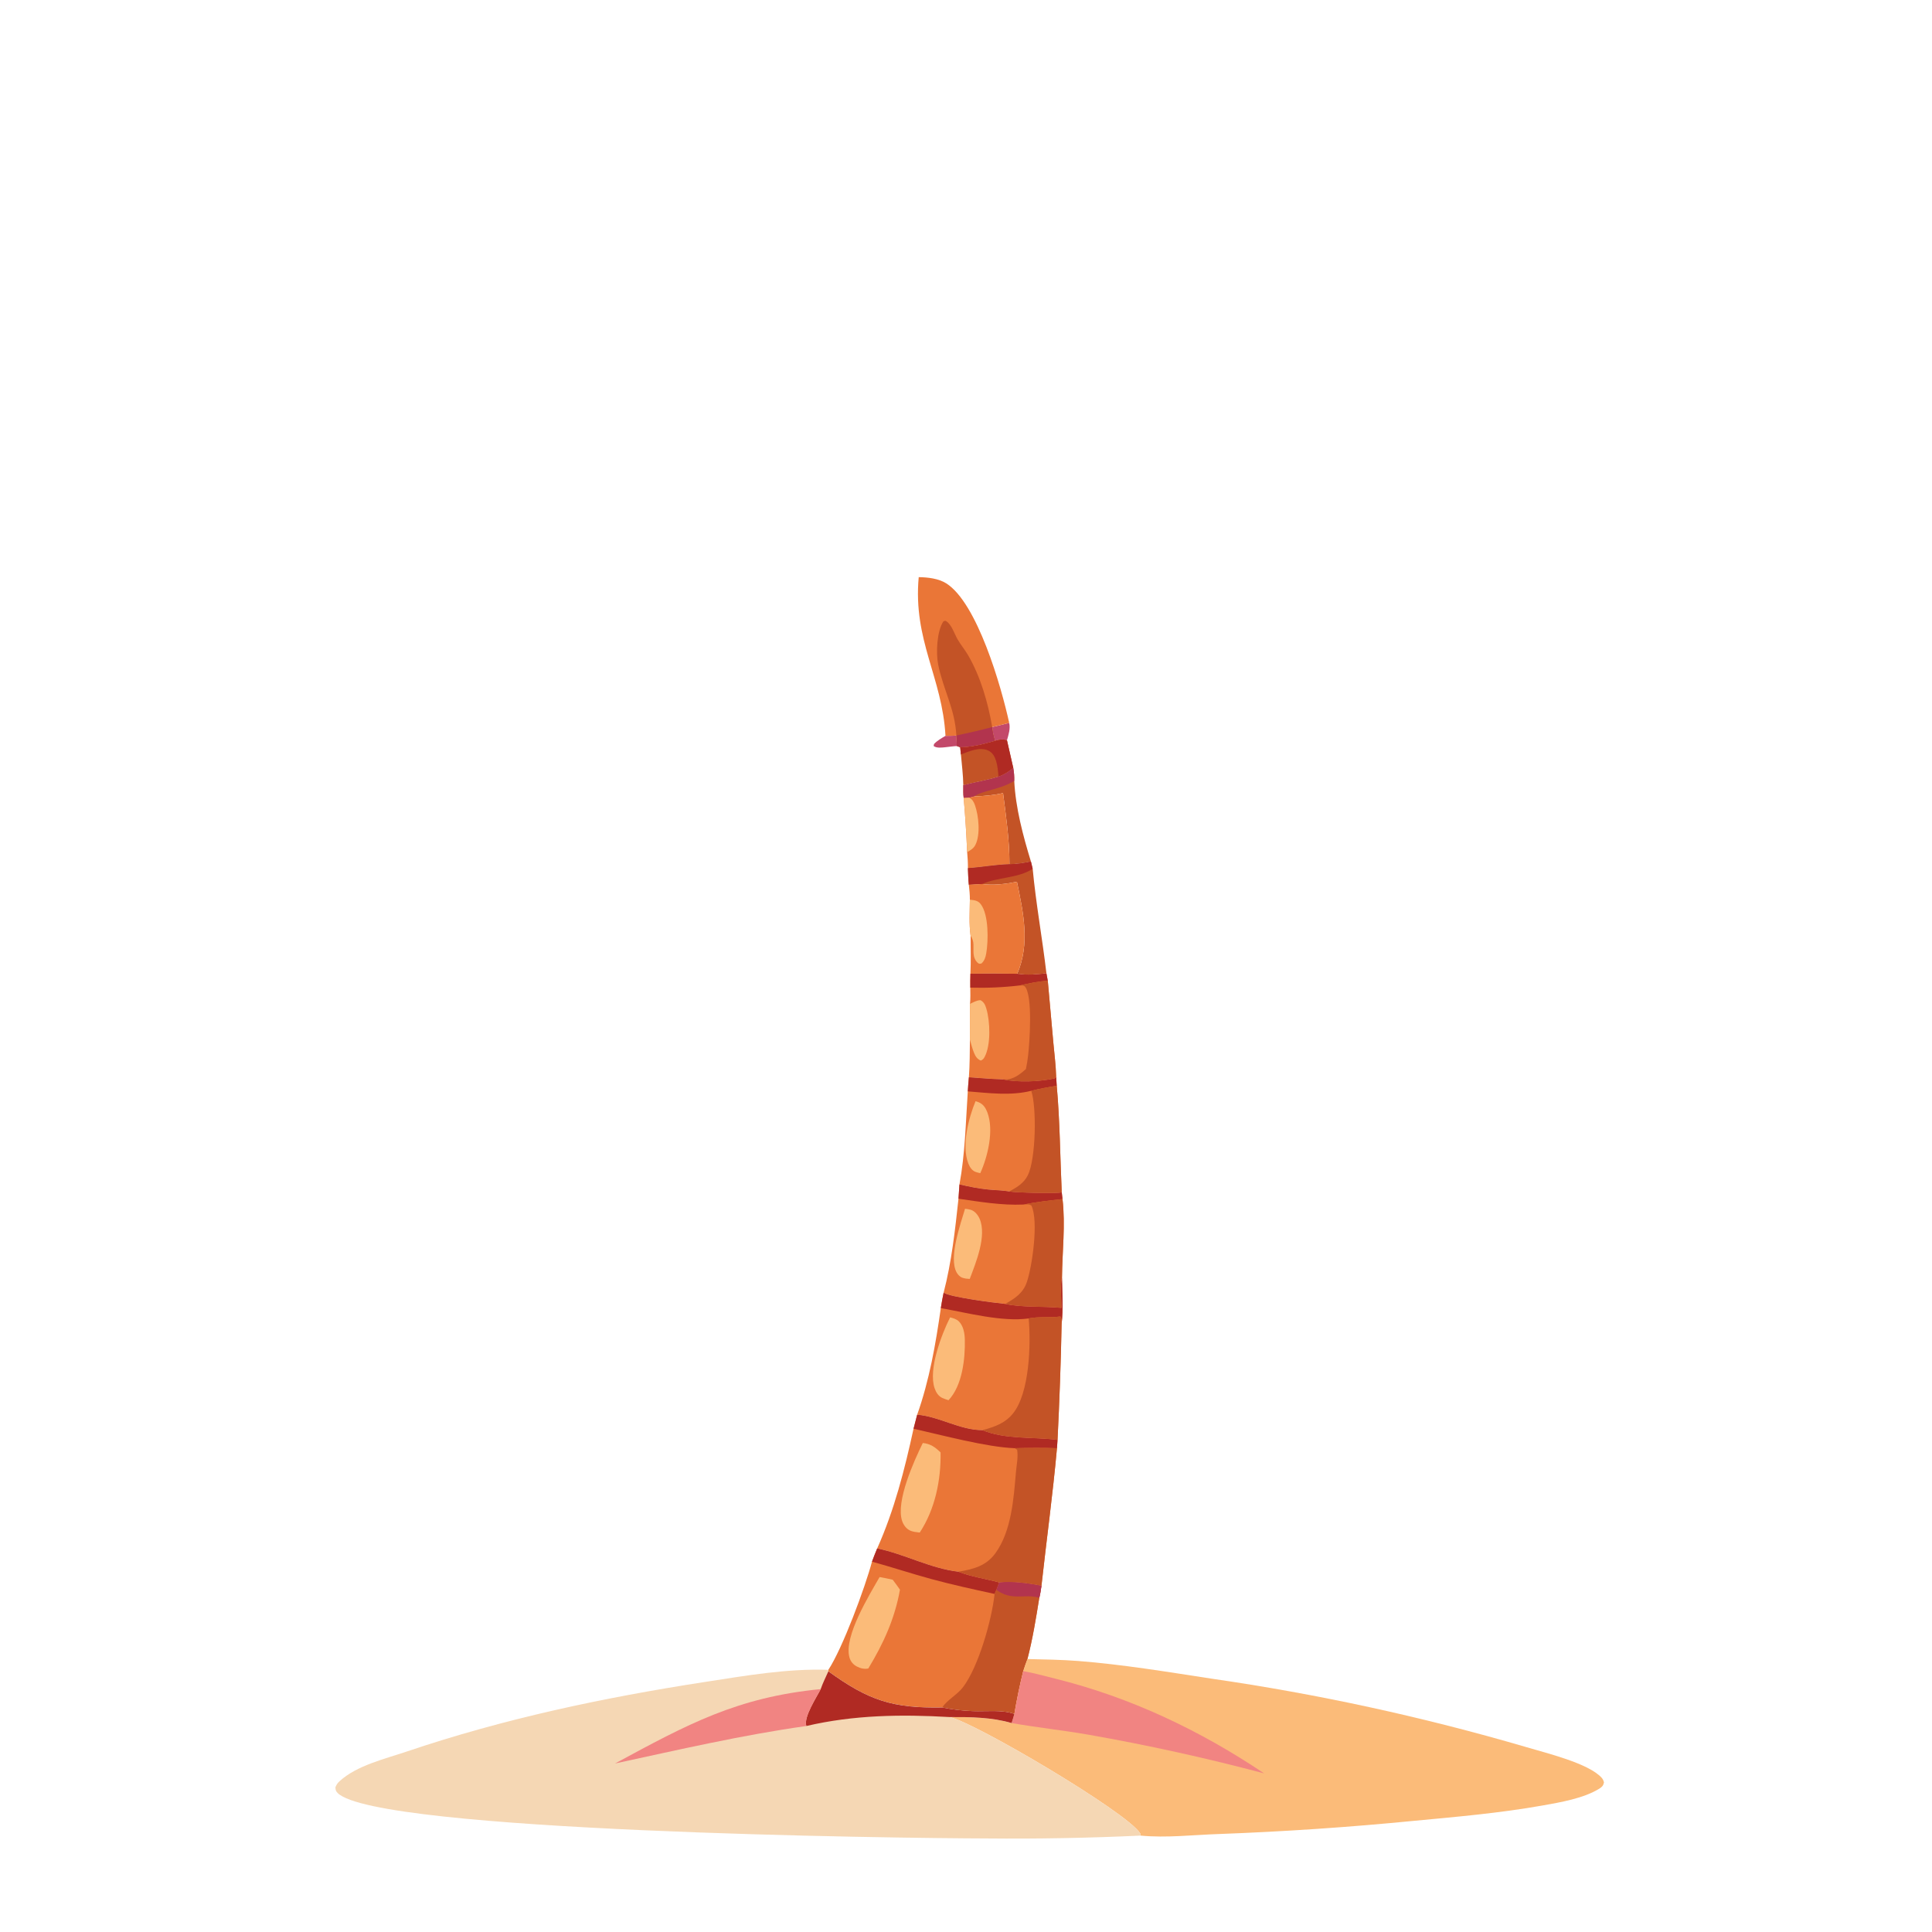 <?xml version="1.0" encoding="utf-8" ?>
<svg xmlns="http://www.w3.org/2000/svg" xmlns:xlink="http://www.w3.org/1999/xlink" width="2435" height="2435">
	<path fill="#C3496A" transform="scale(2.378 2.378)" d="M501.11 390.006C502.997 389.951 505.009 390.042 506.876 389.823L507.159 395.406C505.136 395.506 503.085 395.829 501.068 396.031C499.239 396.215 496.357 396.618 494.84 395.389L495.015 394.362C496.75 392.476 498.934 391.312 501.11 390.006Z"/>
	<path fill="#C3496A" transform="scale(2.378 2.378)" d="M534.882 383.107C535.572 386.318 534.554 389.271 533.699 392.35C531.603 391.625 529.442 391.958 527.383 392.614C526.62 390.136 526.105 387.934 525.884 385.334C528.907 384.691 531.891 383.882 534.882 383.107Z"/>
	<path fill="#C35326" transform="scale(2.378 2.378)" d="M527.383 392.614C529.442 391.958 531.603 391.625 533.699 392.35L537.043 407.046C534.567 408.997 532.223 410.59 529.202 411.625C523.134 413.564 516.714 414.485 510.557 416.171C510.471 410.75 509.766 405.271 509.289 399.87L508.908 396.021C515.444 395.895 521.144 394.376 527.383 392.614Z"/>
	<path fill="#B02A23" transform="scale(2.378 2.378)" d="M527.383 392.614C529.442 391.958 531.603 391.625 533.699 392.35L537.043 407.046C534.567 408.997 532.223 410.59 529.202 411.625C528.963 408.845 528.738 405.801 527.886 403.128C527.19 400.945 525.963 398.801 523.806 397.805C519.191 395.675 513.627 398.245 509.289 399.87L508.908 396.021C515.444 395.895 521.144 394.376 527.383 392.614Z"/>
	<path fill="#C35326" transform="scale(2.378 2.378)" d="M529.202 411.625C532.223 410.59 534.567 408.997 537.043 407.046C537.446 409.378 537.616 411.508 537.555 413.874C538.277 428.216 542.199 442.877 546.384 456.571C542.922 457.371 538.573 458.011 535.015 458.023C535.021 445.199 533.252 433.013 531.621 420.336C526.747 421.51 521.364 421.951 516.369 422.091L513.676 422.79L510.762 422.958C510.435 420.747 510.572 418.409 510.557 416.171C516.714 414.485 523.134 413.564 529.202 411.625Z"/>
	<path fill="#B2344E" transform="scale(2.378 2.378)" d="M529.202 411.625C532.223 410.59 534.567 408.997 537.043 407.046C537.446 409.378 537.616 411.508 537.555 413.874C530.386 418.424 520.753 418.916 516.369 422.091L513.676 422.79L510.762 422.958C510.435 420.747 510.572 418.409 510.557 416.171C516.714 414.485 523.134 413.564 529.202 411.625Z"/>
	<path fill="#EA7637" transform="scale(2.378 2.378)" d="M516.369 422.091C521.364 421.951 526.747 421.51 531.621 420.336C533.252 433.013 535.021 445.199 535.015 458.023C527.592 458.222 520.373 459.611 513.004 460.107C513.034 457.248 512.844 454.466 512.6 451.62Q512.014 437.268 510.762 422.958L513.676 422.79L516.369 422.091Z"/>
	<path fill="#FBBB79" transform="scale(2.378 2.378)" d="M510.762 422.958L513.676 422.79C515.391 423.62 516.121 425.022 516.731 426.748C518.729 432.406 519.706 442.305 516.993 447.728C515.998 449.715 514.48 450.549 512.6 451.62Q512.014 437.268 510.762 422.958Z"/>
	<path fill="#C35326" transform="scale(2.378 2.378)" d="M546.384 456.571L547.33 460.502C549.058 478.991 552.458 497.393 554.605 515.861C549.322 516.479 544.435 516.898 539.14 516.104C546.037 500.064 542.356 483.738 538.989 467.339C532.93 468.553 526.615 469.334 520.459 468.538C518.138 468.604 515.809 468.796 513.49 468.93C513.198 465.993 513.107 463.056 513.004 460.107C520.373 459.611 527.592 458.222 535.015 458.023C538.573 458.011 542.922 457.371 546.384 456.571Z"/>
	<path fill="#B02A23" transform="scale(2.378 2.378)" d="M546.384 456.571L547.33 460.502C539.383 465.593 528.89 464.796 520.459 468.538C518.138 468.604 515.809 468.796 513.49 468.93C513.198 465.993 513.107 463.056 513.004 460.107C520.373 459.611 527.592 458.222 535.015 458.023C538.573 458.011 542.922 457.371 546.384 456.571Z"/>
	<path fill="#EA7637" transform="scale(2.378 2.378)" d="M520.459 468.538C526.615 469.334 532.93 468.553 538.989 467.339C542.356 483.738 546.037 500.064 539.14 516.104Q526.734 515.913 514.328 516.076C514.645 509.42 514.396 502.667 514.424 495.997C513.543 489.771 513.977 483.113 514.034 476.834C514.071 474.178 513.763 471.568 513.49 468.93C515.809 468.796 518.138 468.604 520.459 468.538Z"/>
	<path fill="#FBBB79" transform="scale(2.378 2.378)" d="M514.034 476.834C516.334 477.106 518.281 477.211 519.805 479.211C524.087 484.829 523.87 498.658 522.703 505.329C522.332 507.445 521.765 509.183 520.177 510.665C519.403 510.753 519.091 510.981 518.419 510.478C516.957 509.384 516.143 507.327 515.999 505.547C515.722 502.119 516.637 498.914 514.424 495.997C513.543 489.771 513.977 483.113 514.034 476.834Z"/>
	<path fill="#EA7637" transform="scale(2.378 2.378)" d="M539.14 516.104C544.435 516.898 549.322 516.479 554.605 515.861L555.334 519.841L558.276 552.625C558.811 558.59 559.608 564.601 559.761 570.587C559.338 571.223 559.39 571.486 558.607 571.647C550.189 573.377 539.717 573.753 531.259 572.067C525.357 571.929 519.408 571.361 513.515 570.967C513.994 564.331 513.997 557.687 514.057 551.038L514.098 532.061C514.384 529.199 514.287 526.319 514.253 523.448C514.186 520.997 514.29 518.528 514.328 516.076Q526.734 515.913 539.14 516.104Z"/>
	<path fill="#B02A23" transform="scale(2.378 2.378)" d="M539.14 516.104C544.435 516.898 549.322 516.479 554.605 515.861L555.334 519.841C550.329 520.09 545.486 521.144 540.616 522.274Q527.478 523.831 514.253 523.448C514.186 520.997 514.29 518.528 514.328 516.076Q526.734 515.913 539.14 516.104Z"/>
	<path fill="#FBBB79" transform="scale(2.378 2.378)" d="M514.098 532.061C515.83 531.261 517.746 530.09 519.685 530.113C521.55 531.123 522.183 532.634 522.772 534.598C524.789 541.324 525.253 553.915 521.826 560.224C521.222 561.335 520.914 561.546 519.842 562.118C517.93 561.34 517.015 559.915 516.242 558.03C515.326 555.794 514.725 553.36 514.057 551.038L514.098 532.061Z"/>
	<path fill="#C35326" transform="scale(2.378 2.378)" d="M555.334 519.841L558.276 552.625C558.811 558.59 559.608 564.601 559.761 570.587C559.338 571.223 559.39 571.486 558.607 571.647C550.189 573.377 539.717 573.753 531.259 572.067C531.616 572.063 531.972 572.045 532.329 572.05C532.493 572.052 532.656 572.07 532.819 572.077C537.053 572.248 540.761 569.275 543.739 566.601Q544.494 563.01 544.914 559.365C545.619 553.438 547.543 527.585 543.166 522.838C542.604 522.229 541.411 522.349 540.616 522.274C545.486 521.144 550.329 520.09 555.334 519.841Z"/>
	<path fill="#EA7637" transform="scale(2.378 2.378)" d="M486.927 305.888C491.704 305.957 497.433 306.599 501.535 309.198C517.976 319.618 530.628 363.772 534.882 383.107C531.891 383.882 528.907 384.691 525.884 385.334C526.105 387.934 526.62 390.136 527.383 392.614C521.144 394.376 515.444 395.895 508.908 396.021L507.159 395.406L506.876 389.823C505.009 390.042 502.997 389.951 501.11 390.006C499.405 358.935 483.84 339.412 486.927 305.888Z"/>
	<path fill="#C35326" transform="scale(2.378 2.378)" d="M506.876 389.823C506.124 375.556 499.913 365.609 497.241 352.25C496.008 346.088 496.517 334.519 500.01 329.315C500.727 329.081 500.87 328.814 501.581 329.272C504.396 331.084 505.907 336.091 507.546 338.901C509.254 341.828 511.47 344.444 513.164 347.378C519.765 358.814 523.648 372.418 525.884 385.334C526.105 387.934 526.62 390.136 527.383 392.614C521.144 394.376 515.444 395.895 508.908 396.021L507.159 395.406L506.876 389.823Z"/>
	<path fill="#B2344E" transform="scale(2.378 2.378)" d="M525.884 385.334C526.105 387.934 526.62 390.136 527.383 392.614C521.144 394.376 515.444 395.895 508.908 396.021L507.159 395.406L506.876 389.823C513.262 388.471 519.583 387.038 525.884 385.334Z"/>
	<path fill="#EA7637" transform="scale(2.378 2.378)" d="M559.761 570.587Q559.943 573.038 560.079 575.493C561.767 594.229 561.859 613.115 562.729 631.902C561.29 632.765 537.751 632.093 534.896 631.49C531.355 630.854 527.551 630.854 523.963 630.499C518.709 629.979 513.651 628.973 508.523 627.757C511.496 611.655 511.856 594.746 512.936 578.427C513.056 575.94 513.315 573.449 513.515 570.967C519.408 571.361 525.357 571.929 531.259 572.067C539.717 573.753 550.189 573.377 558.607 571.647C559.39 571.486 559.338 571.223 559.761 570.587Z"/>
	<path fill="#B02A23" transform="scale(2.378 2.378)" d="M559.761 570.587Q559.943 573.038 560.079 575.493C555.515 576.186 551.05 577.027 546.566 578.126C535.72 580.869 523.957 579.308 512.936 578.427C513.056 575.94 513.315 573.449 513.515 570.967C519.408 571.361 525.357 571.929 531.259 572.067C539.717 573.753 550.189 573.377 558.607 571.647C559.39 571.486 559.338 571.223 559.761 570.587Z"/>
	<path fill="#FBBB79" transform="scale(2.378 2.378)" d="M517.036 583.645C517.623 583.805 518.194 583.987 518.755 584.226C521.097 585.223 522.36 587.123 523.258 589.442C526.918 598.889 523.566 612.916 519.557 621.775C518.708 621.604 517.88 621.433 517.068 621.123C515.115 620.38 513.95 618.539 513.222 616.668C509.54 607.205 513.342 592.604 517.036 583.645Z"/>
	<path fill="#C35326" transform="scale(2.378 2.378)" d="M546.566 578.126C551.05 577.027 555.515 576.186 560.079 575.493C561.767 594.229 561.859 613.115 562.729 631.902C561.29 632.765 537.751 632.093 534.896 631.49C538.923 629.297 542.627 627.156 544.756 622.887C549.054 614.269 549.509 586.85 546.566 578.126Z"/>
	<path fill="#EA7637" transform="scale(2.378 2.378)" d="M508.523 627.757C513.651 628.973 518.709 629.979 523.963 630.499C527.551 630.854 531.355 630.854 534.896 631.49C537.751 632.093 561.29 632.765 562.729 631.902L563.14 635.52C564.73 649.322 562.997 663.268 562.858 677.099C561.75 681.615 562.587 688.484 562.616 693.187C553.378 692.257 541.345 693.065 532.776 691.085C527.652 690.615 502.944 687.463 500.129 685.101C504.324 669.066 506.223 651.798 508.003 635.328L508.523 627.757Z"/>
	<path fill="#B02A23" transform="scale(2.378 2.378)" d="M508.523 627.757C513.651 628.973 518.709 629.979 523.963 630.499C527.551 630.854 531.355 630.854 534.896 631.49C537.751 632.093 561.29 632.765 562.729 631.902L563.14 635.52C556.11 636.27 549.326 637.053 542.368 638.416C530.789 638.909 519.422 636.947 508.003 635.328L508.523 627.757Z"/>
	<path fill="#FBBB79" transform="scale(2.378 2.378)" d="M511.475 640.657C512.476 640.789 513.524 640.907 514.495 641.193C516.639 641.824 518.38 644.013 519.218 645.988C523.084 655.105 517.225 669.192 513.969 677.835C512.718 677.8 511.393 677.634 510.195 677.252C508.79 676.804 507.658 675.595 506.974 674.328C502.741 666.482 509.072 648.756 511.475 640.657Z"/>
	<path fill="#C35326" transform="scale(2.378 2.378)" d="M542.368 638.416C549.326 637.053 556.11 636.27 563.14 635.52C564.73 649.322 562.997 663.268 562.858 677.099C561.75 681.615 562.587 688.484 562.616 693.187C553.378 692.257 541.345 693.065 532.776 691.085C537.879 688.197 542.151 685.447 544.172 679.68C547.078 671.391 550.551 647.088 546.66 638.975C545.384 638.06 543.861 638.357 542.368 638.416Z"/>
	<path fill="#EA7637" transform="scale(2.378 2.378)" d="M562.616 693.187C562.587 688.484 561.75 681.615 562.858 677.099C562.977 685.136 563.581 693.78 562.663 701.755Q562.042 732.475 560.498 763.163C547.5 761.472 532.997 763.055 520.689 758.004C508.77 758.008 497.761 750.757 486.099 749.82C492.556 731.643 495.933 712.348 498.636 693.301C499.021 690.555 499.61 687.825 500.129 685.101C502.944 687.463 527.652 690.615 532.776 691.085C541.345 693.065 553.378 692.257 562.616 693.187Z"/>
	<path fill="#B02A23" transform="scale(2.378 2.378)" d="M562.616 693.187C562.587 688.484 561.75 681.615 562.858 677.099C562.977 685.136 563.581 693.78 562.663 701.755C562.651 700.582 562.764 698.709 562.018 697.751C562.001 697.752 561.984 697.751 561.968 697.753C556.405 698.482 550.798 697.661 545.205 698.778C531.162 700.743 512.64 695.795 498.636 693.301C499.021 690.555 499.61 687.825 500.129 685.101C502.944 687.463 527.652 690.615 532.776 691.085C541.345 693.065 553.378 692.257 562.616 693.187Z"/>
	<path fill="#FBBB79" transform="scale(2.378 2.378)" d="M503.555 698.212C505.215 698.631 506.94 699.11 508.193 700.34C510.633 702.734 511.288 706.749 511.363 710.014C511.595 720.195 510.025 734.397 502.719 742.125C501.633 741.769 500.518 741.421 499.476 740.948C497.274 739.949 496.02 737.835 495.291 735.621C491.99 725.593 499.061 707.158 503.555 698.212Z"/>
	<path fill="#C35326" transform="scale(2.378 2.378)" d="M545.205 698.778C550.798 697.661 556.405 698.482 561.968 697.753C561.984 697.751 562.001 697.752 562.018 697.751C562.764 698.709 562.651 700.582 562.663 701.755Q562.042 732.475 560.498 763.163C547.5 761.472 532.997 763.055 520.689 758.004C527.03 756.261 532.595 754.46 536.914 749.114C545.668 738.277 546.446 712.431 545.205 698.778Z"/>
	<path fill="#EA7637" transform="scale(2.378 2.378)" d="M486.099 749.82C497.761 750.757 508.77 758.008 520.689 758.004C532.997 763.055 547.5 761.472 560.498 763.163L560.194 767.566C558.005 791.922 554.665 816.126 551.985 840.427C544.96 839.147 536.687 837.905 529.574 838.707C522.365 836.75 514.91 835.752 507.911 833.026C493.064 831.293 479.462 823.682 464.9 820.692C473.995 800.423 479.473 778.865 484.184 757.223L486.099 749.82Z"/>
	<path fill="#B02A23" transform="scale(2.378 2.378)" d="M486.099 749.82C497.761 750.757 508.77 758.008 520.689 758.004C532.997 763.055 547.5 761.472 560.498 763.163L560.194 767.566C552.694 767.278 545.292 767.358 537.789 767.55C523.171 767.047 499.004 760.573 484.184 757.223L486.099 749.82Z"/>
	<path fill="#FBBB79" transform="scale(2.378 2.378)" d="M489.096 764.791C493.186 765.217 495.631 767.004 498.505 769.781C498.765 784.477 495.601 799.865 487.472 812.268C485.734 812.047 483.824 811.915 482.229 811.135C480.233 810.159 478.821 808.177 478.127 806.106C474.667 795.783 484.454 774.21 489.096 764.791Z"/>
	<path fill="#C35326" transform="scale(2.378 2.378)" d="M537.789 767.55C545.292 767.358 552.694 767.278 560.194 767.566C558.005 791.922 554.665 816.126 551.985 840.427C544.96 839.147 536.687 837.905 529.574 838.707C522.365 836.75 514.91 835.752 507.911 833.026C515.694 831.701 522.53 830.091 527.483 823.33C536.102 811.563 537.234 794.354 538.453 780.28C538.789 776.396 539.717 772.237 539.087 768.367L537.789 767.55Z"/>
	<path fill="#EA7637" transform="scale(2.378 2.378)" d="M464.9 820.692C479.462 823.682 493.064 831.293 507.911 833.026C514.91 835.752 522.365 836.75 529.574 838.707C536.687 837.905 544.96 839.147 551.985 840.427C551.636 842.569 551.389 844.787 550.821 846.881C549.069 857.792 547.329 868.588 544.545 879.298C543.722 881.414 543.008 883.545 542.311 885.704Q539.537 896.961 537.617 908.395C530.969 906.031 522.642 907.191 515.637 906.91Q507.43 906.602 499.38 904.976C473.151 905.441 460.473 901.34 439.039 885.822L439.044 885C446.519 873.703 458.522 841.327 462.157 827.686C463.011 825.328 463.948 823.012 464.9 820.692Z"/>
	<path fill="#B02A23" transform="scale(2.378 2.378)" d="M464.9 820.692C479.462 823.682 493.064 831.293 507.911 833.026C514.91 835.752 522.365 836.75 529.574 838.707L528.103 842.593L527.129 844.791C515.877 842.346 504.593 839.888 493.481 836.86C482.984 833.999 472.647 830.572 462.157 827.686C463.011 825.328 463.948 823.012 464.9 820.692Z"/>
	<path fill="#FBBB79" transform="scale(2.378 2.378)" d="M466.19 835.845C468.518 836.226 470.825 836.764 473.133 837.255C474.486 838.953 475.713 840.773 476.983 842.535C474.262 857.873 468.236 871.076 460.208 884.304C458.143 884.732 456.144 884.281 454.274 883.325C452.146 882.237 450.778 880.599 450.167 878.286C447.235 867.186 460.706 845.456 466.19 835.845Z"/>
	<path fill="#C35326" transform="scale(2.378 2.378)" d="M529.574 838.707C536.687 837.905 544.96 839.147 551.985 840.427C551.636 842.569 551.389 844.787 550.821 846.881C549.069 857.792 547.329 868.588 544.545 879.298C543.722 881.414 543.008 883.545 542.311 885.704Q539.537 896.961 537.617 908.395C530.969 906.031 522.642 907.191 515.637 906.91Q507.43 906.602 499.38 904.976C501.936 901.001 507.323 898.251 510.345 894.293C518.608 883.472 525.682 858.5 527.129 844.791L528.103 842.593L529.574 838.707Z"/>
	<path fill="#B2344E" transform="scale(2.378 2.378)" d="M529.574 838.707C536.687 837.905 544.96 839.147 551.985 840.427C551.636 842.569 551.389 844.787 550.821 846.881C543.696 844.432 536.187 848.813 528.103 842.593L529.574 838.707Z"/>
	<path fill="#FBBB79" transform="scale(2.378 2.378)" d="M544.545 879.298C553.558 879.532 562.622 879.63 571.612 880.34C595.178 882.201 618.543 886.088 641.896 889.661Q684.254 895.776 726.075 904.868Q767.895 913.961 808.969 925.985C819.474 929.132 841.963 934.511 848.886 942.225C849.566 942.983 849.859 943.713 850.122 944.696C849.714 946.445 849.153 947.055 847.625 948.006C839.352 953.152 827.033 955.235 817.439 956.94C795.107 960.91 772.063 962.929 749.477 965.045Q697.818 970.124 645.946 972.041C632.25 972.503 618.177 974.191 604.529 972.879C604.49 972.076 604.613 972.183 604.233 971.595C596.839 960.136 516.274 912.709 503.322 910.052C514.207 910 525.659 910.127 536.168 913.222C536.693 911.628 537.142 910.005 537.617 908.395Q539.537 896.961 542.311 885.704C543.008 883.545 543.722 881.414 544.545 879.298Z"/>
	<path fill="#F18482" transform="scale(2.378 2.378)" d="M542.311 885.704C548.031 886.704 553.719 888.31 559.356 889.71C599.225 899.608 635.96 917.077 669.998 939.905Q623.945 927.676 577.017 919.417C563.451 917.05 549.73 915.613 536.168 913.222C536.693 911.628 537.142 910.005 537.617 908.395Q539.537 896.961 542.311 885.704Z"/>
	<path fill="#F5D7B4" transform="scale(2.378 2.378)" d="M604.529 972.879Q563.786 974.783 523 974.391C475.935 974.286 200.067 970.902 178.982 950.34C177.949 949.333 177.86 948.664 177.754 947.276C178.335 945.86 178.951 944.961 180.097 943.93C189.327 935.625 203.927 932.262 215.486 928.353C267.229 910.855 319.887 899.744 373.779 891.422C395.405 888.083 417.083 884.301 439.044 885L439.039 885.822C460.473 901.34 473.151 905.441 499.38 904.976Q507.43 906.602 515.637 906.91C522.642 907.191 530.969 906.031 537.617 908.395C537.142 910.005 536.693 911.628 536.168 913.222C525.659 910.127 514.207 910 503.322 910.052C516.274 912.709 596.839 960.136 604.233 971.595C604.613 972.183 604.49 972.076 604.529 972.879Z"/>
	<path fill="#B02A23" transform="scale(2.378 2.378)" d="M439.039 885.822C460.473 901.34 473.151 905.441 499.38 904.976Q507.43 906.602 515.637 906.91C522.642 907.191 530.969 906.031 537.617 908.395C537.142 910.005 536.693 911.628 536.168 913.222C525.659 910.127 514.207 910 503.322 910.052C477.725 908.56 452.465 908.917 427.36 914.794C425.792 910.053 432.806 899.58 434.976 895.237C436.067 892.046 437.669 888.91 439.039 885.822Z"/>
	<path fill="#F18482" transform="scale(2.378 2.378)" d="M325.977 934.657C364.397 913.885 390.625 899.564 434.976 895.237C432.806 899.58 425.792 910.053 427.36 914.794C393.278 919.568 359.599 927.414 325.977 934.657Z"/>
</svg>
